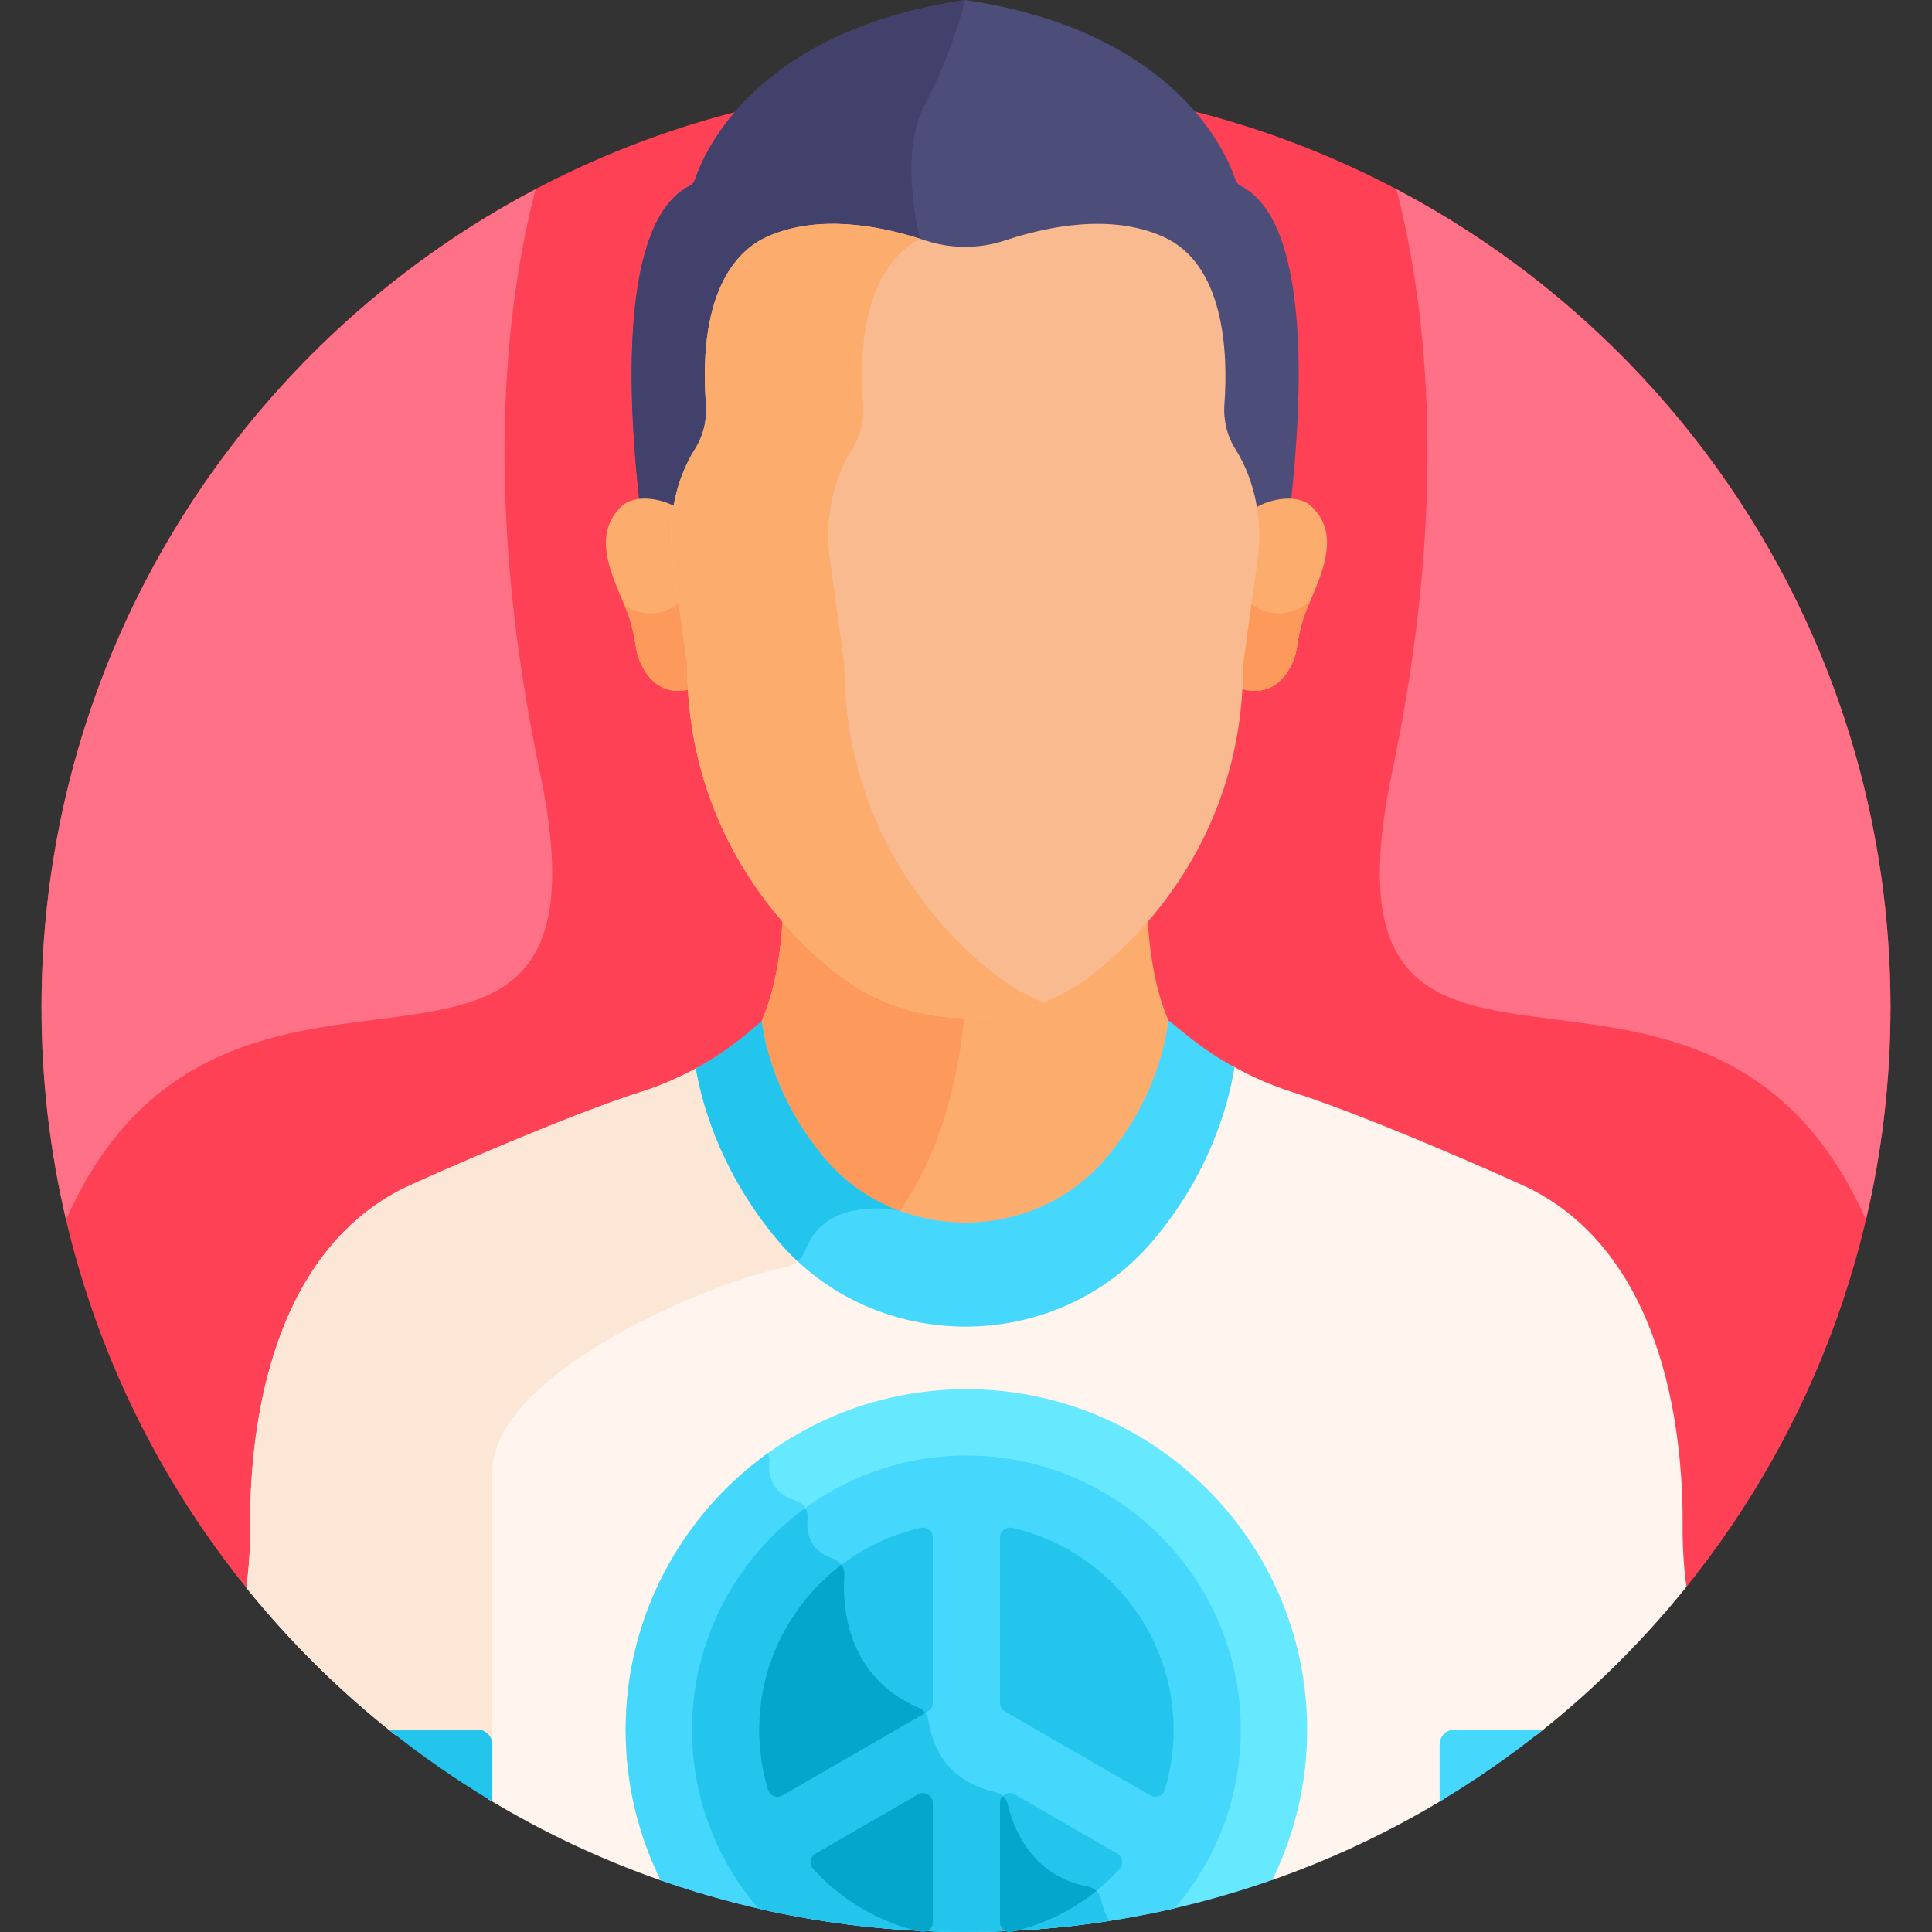 <svg id="Layer_1" enable-background="new 0 0 512 512" height="512" viewBox="0 0 512 512" width="512" xmlns="http://www.w3.org/2000/svg"><rect x="0" y="0" width="512" height="512" fill="#333333" stroke="none"/><path d="m65.269 420.76 381.649-.233c33.823-42.007 54.08-95.396 54.08-153.525 0-135.309-109.69-244.999-244.999-244.999s-244.998 109.689-244.998 244.998c0 58.237 20.333 111.717 54.268 153.759z" fill="#ff4155"/><path d="m179.355 136.61h.4c.572-5.397 2.174-11.136 5.711-16.684 2.388-3.747 3.521-8.272 3.192-12.742-2.236-30.437 8.585-40.001 15.234-42.992 5.302-2.387 11.081-3.303 16.83-3.303 8.622 0 17.178 2.062 23.95 4.314 7.165 2.383 15.055 2.383 22.216 0 11.285-3.754 27.522-6.975 40.78-1.012 15.462 6.958 16.186 29.857 15.241 42.887-.329 4.548.802 9.109 3.185 12.847 3.541 5.556 5.142 11.292 5.714 16.684h1.081c2.02-1.316 5.689-2.49 9.082-2.361 3.276-28.797 5.458-75.569-13.211-85.029-.667-.338-1.156-.935-1.388-1.646-2.154-6.595-15.544-39.242-71.593-47.573-56.049 8.331-69.439 40.978-71.591 47.573-.232.711-.721 1.308-1.389 1.646-18.68 9.466-16.484 56.289-13.205 85.081 3.574-.33 7.605.905 9.761 2.31z" fill="#4d4d79"/><path d="m184.188 47.573c-.232.711-.721 1.308-1.389 1.646-18.68 9.466-16.484 56.289-13.205 85.081 3.574-.331 7.605.904 9.761 2.309h.4c.572-5.397 2.174-11.136 5.71-16.684 2.388-3.747 3.521-8.272 3.192-12.742-2.236-30.437 8.585-40.001 15.234-42.992 5.302-2.387 11.081-3.302 16.83-3.302 8.224 0 16.369 1.879 22.982 4.007l.127-1.616s-5.938-22.187 1.313-35.687 10.636-27.593 10.636-27.593c-56.048 8.331-69.439 40.978-71.591 47.573z" fill="#41416b"/><path d="m445.912 404.481c.171-22.241-3.837-70.633-40.055-89.278l.006-.012c-7.218-3.44-43.833-19.588-63.363-25.769-5.456-1.727-10.688-4.033-15.662-6.809-2.035 10.793-7.343 27.477-21.144 43.907-25.771 30.677-74.087 30.526-99.641.001-14.915-17.816-19.708-35.498-21.271-43.579-4.795 2.626-9.824 4.823-15.06 6.48-18.655 5.903-55.265 21.91-63.364 25.769l.006.012c-36.218 18.645-40.226 67.037-40.055 89.278.042 5.448-.297 10.889-1.037 16.279 11.678 14.467 24.955 27.589 39.584 39.072h23.696l.864 16.968c14.333 8.667 29.63 15.9 45.685 21.516v-.006l162.069-.093v.009c16.03-5.628 31.301-12.868 45.611-21.538l.742-16.854h23.626c14.707-11.544 28.049-24.745 39.772-39.305-.721-5.316-1.051-10.679-1.009-16.048z" fill="#fff5ee"/><path d="m130.483 390.01c0-26.546 60.057-51.085 77.315-54.092 1.872-.326 3.543-1.342 4.654-2.819-2.253-2.014-4.403-4.192-6.4-6.577-14.915-17.816-19.708-35.498-21.271-43.579-4.795 2.626-9.824 4.823-15.06 6.48-18.655 5.903-55.265 21.91-63.364 25.769l.006.012c-36.218 18.645-40.226 67.037-40.055 89.278.042 5.448-.297 10.889-1.037 16.279 11.678 14.467 24.955 27.589 39.584 39.072h23.696l.864 16.968c.355.215.714.422 1.07.635-.002-31.309-.002-67.298-.002-87.426z" fill="#fce6d6"/><path d="m206.052 328.621c25.555 30.525 73.871 30.676 99.641-.001 14.627-17.412 19.718-35.118 21.479-45.786-4.385-2.414-8.568-5.199-12.485-8.352l-5.022-4.042-107.747.197-3.222 2.722c-4.426 3.74-9.204 7.021-14.255 9.806 1.149 6.904 5.412 26.106 21.611 45.456z" fill="#46d8fc"/><path d="m198.697 273.36c-4.426 3.74-9.204 7.021-14.255 9.806 1.148 6.903 5.411 26.105 21.61 45.455 1.679 2.005 3.46 3.871 5.323 5.614.896-.764 1.612-1.737 2.036-2.875 5.58-14.974 25.077-10.476 25.077-10.476l-9.644-39.951-11.58-10.324-15.345.028z" fill="#23c5ed"/><path d="m304.034 240.983c-13.089 15.246-27.996 25.632-48.254 25.632-20.255 0-35.163-10.384-48.254-25.633-.302 8.776-1.593 20.21-5.632 29.458l.025.196c.154.348 1.484 18.16 16.531 36.134 19.183 22.914 55.454 23.028 74.799-.001 11.93-14.201 15.412-28.668 16.416-36.33-4.039-9.247-5.329-20.68-5.631-29.456z" fill="#fcad6d"/><path d="m255.793 266.616c-.004 0-.009 0-.013 0-20.255 0-35.163-10.384-48.254-25.633-.302 8.776-1.593 20.21-5.632 29.458l.024.196c.154.348 1.484 18.16 16.531 36.134 5.53 6.605 12.483 11.304 20.038 14.112 12.973-18.421 16.405-42.198 17.306-54.267z" fill="#fd995b"/><path d="m409 458.344h-23.501c-2.199 0-3.982 1.783-3.982 3.982v15.106c9.608-5.743 18.786-12.126 27.483-19.088z" fill="#46d8fc"/><path d="m126.501 458.344h-23.501c8.696 6.963 17.875 13.345 27.482 19.088v-15.106c.001-2.2-1.782-3.982-3.981-3.982z" fill="#23c5ed"/><path d="m256.109 368.15c-49.791 0-90.3 40.508-90.3 90.3 0 14.299 3.346 27.83 9.289 39.859 25.329 8.859 52.549 13.691 80.902 13.691 28.452 0 55.763-4.866 81.167-13.784 5.914-12.005 9.242-25.503 9.242-39.766 0-49.792-40.508-90.3-90.3-90.3z" fill="#66e9ff"/><path d="m291.781 503.346c-.356-1.733-1.756-3.072-3.495-3.398-15.191-2.852-19.854-15.919-21.191-21.733-.376-1.636-1.644-2.927-3.284-3.286-13.991-3.056-17.058-13.918-17.726-18.872-.207-1.536-1.199-2.842-2.621-3.459-19.312-8.368-20.246-27.139-19.7-35.107.135-1.973-1.069-3.813-2.95-4.421-6.404-2.07-7.156-7.089-6.787-10.644.219-2.103-1.051-4.05-3.066-4.69-6.691-2.127-7.402-7.071-7.057-10.326.086-.81-.081-1.594-.424-2.292-22.796 16.407-37.67 43.164-37.67 73.332 0 14.3 3.346 27.83 9.289 39.859 25.328 8.859 52.549 13.691 80.901 13.691 12.91 0 25.581-1.012 37.95-2.94-1.199-2.052-1.84-4.114-2.169-5.714z" fill="#46d8fc"/><path d="m256.108 385.734c-40.096 0-72.716 32.621-72.716 72.716 0 12.859 3.369 24.94 9.25 35.432.089.182.175.366.279.544.074.128.164.239.243.362 2.269 3.915 4.898 7.597 7.831 11.009 17.682 4.056 36.093 6.203 55.005 6.203 19.007 0 37.508-2.165 55.272-6.261 2.9-3.38 5.502-7.023 7.751-10.896.091-.139.193-.268.278-.414.118-.203.218-.412.318-.62 5.855-10.475 9.208-22.53 9.208-35.359-.001-40.096-32.622-72.716-72.719-72.716z" fill="#46d8fc"/><path d="m291.781 503.346c-.356-1.733-1.756-3.072-3.495-3.398-15.191-2.852-19.854-15.919-21.191-21.733-.376-1.636-1.644-2.927-3.284-3.286-13.991-3.056-17.058-13.918-17.726-18.872-.207-1.536-1.199-2.842-2.621-3.459-19.312-8.368-20.246-27.139-19.7-35.107.135-1.973-1.069-3.813-2.95-4.421-6.404-2.07-7.156-7.089-6.787-10.644.104-1.003-.138-1.965-.63-2.773-18.166 13.233-30.004 34.653-30.004 58.797 0 12.859 3.369 24.94 9.25 35.432.09.182.176.366.279.544.074.128.164.239.243.362 2.269 3.915 4.898 7.597 7.831 11.009 17.681 4.056 36.092 6.203 55.004 6.203 12.909 0 25.577-1.022 37.947-2.946-1.197-2.05-1.837-4.11-2.166-5.708z" fill="#23c5ed"/><path d="m247.208 509.373c0 1.674-1.555 2.931-3.187 2.563-11.188-2.523-21.089-8.469-28.547-16.678-1.119-1.232-.799-3.19.642-4.022l27.168-15.686c1.744-1.007 3.924.252 3.924 2.266z" fill="#05a6cc"/><path d="m247.208 451.296c0 .935-.499 1.798-1.308 2.266l-38.551 22.258c-1.452.839-3.326.12-3.812-1.486-1.523-5.03-2.344-10.362-2.344-15.883 0-26.13 18.347-48.046 42.834-53.565 1.63-.367 3.181.891 3.181 2.563z" fill="#23c5ed"/><path d="m201.194 458.45c0 5.521.82 10.853 2.344 15.883.486 1.605 2.36 2.324 3.812 1.486l37.861-21.859c-.45-.585-1.045-1.058-1.746-1.362-19.312-8.368-20.246-27.139-19.7-35.107.07-1.02-.224-2.001-.779-2.798-13.23 10.033-21.792 25.91-21.792 43.757z" fill="#05a6cc"/><path d="m296.744 495.257c-7.458 8.209-17.361 14.155-28.548 16.678-1.633.368-3.188-.889-3.188-2.563v-31.558c0-2.014 2.18-3.273 3.924-2.266l27.169 15.686c1.442.833 1.762 2.792.643 4.023z" fill="#23c5ed"/><path d="m288.286 499.948c-15.191-2.852-19.854-15.919-21.191-21.733-.203-.884-.673-1.661-1.316-2.251-.467.462-.769 1.104-.769 1.852v31.558c0 1.674 1.555 2.931 3.188 2.563 8.316-1.876 15.921-5.646 22.341-10.828-.611-.587-1.39-.999-2.253-1.161z" fill="#05a6cc"/><path d="m308.681 474.333c-.486 1.605-2.36 2.324-3.812 1.486l-38.551-22.258c-.809-.467-1.308-1.331-1.308-2.266v-43.848c0-1.671 1.551-2.93 3.181-2.563 24.487 5.519 42.835 27.435 42.835 53.565-.001 5.522-.822 10.854-2.345 15.884z" fill="#23c5ed"/><path d="m347.432 134.097c-3.775-3.459-11.293-1.706-14.544.412.712 4.435.753 8.972.138 13.453l-3.837 27.941c0 2.252-.071 4.462-.201 6.633 9.354 2.822 14.001-5.577 14.784-11.34.337-2.481.888-4.926 1.652-7.312 2.488-7.772 11.465-21.12 2.008-29.787z" fill="#fcad6d"/><path d="m338.876 162.546c-2.843 0-5.45-1.008-7.485-2.685l-2.203 16.041c0 2.252-.071 4.462-.201 6.633 9.355 2.822 14.001-5.577 14.784-11.34.337-2.481.888-4.926 1.652-7.312.475-1.482 1.186-3.169 1.96-4.986-2.143 2.245-5.158 3.649-8.507 3.649z" fill="#fd995b"/><path d="m164.811 134.097c3.775-3.459 11.293-1.706 14.544.412-.712 4.435-.753 8.972-.137 13.453l3.836 27.941c0 2.252.071 4.462.201 6.633-9.355 2.822-14.001-5.577-14.784-11.34-.337-2.481-.888-4.926-1.652-7.312-2.488-7.772-11.465-21.12-2.008-29.787z" fill="#fcad6d"/><path d="m180.738 159.029c-2.136 2.169-5.103 3.517-8.388 3.517-2.58 0-4.958-.839-6.898-2.246.537 1.285 1.018 2.491 1.368 3.583.764 2.386 1.315 4.831 1.652 7.312.783 5.763 5.43 14.161 14.784 11.34-.13-2.171-.201-4.381-.201-6.633z" fill="#fd995b"/><path d="m330.799 125.873c-.953-2.488-2.09-4.773-3.377-6.794-2.202-3.454-3.246-7.676-2.942-11.887.974-13.441.168-37.086-16.167-44.437-13.72-6.172-30.371-2.889-41.923.953-6.842 2.277-14.379 2.276-21.221 0-11.553-3.843-28.204-7.128-41.923-.953-7.025 3.161-18.465 13.152-16.159 44.544.304 4.136-.743 8.319-2.949 11.781-1.251 1.962-2.36 4.176-3.295 6.579-2.74 7.039-3.627 14.85-2.564 22.591l3.831 27.864c0 46.146 27.92 72.807 39.924 82.129 9.581 7.441 21.565 11.54 33.746 11.54 12.18 0 24.165-4.098 33.746-11.54 12.004-9.321 39.923-35.983 39.917-82.046l3.837-27.941c1.052-7.663.194-15.404-2.481-22.383z" fill="#f9ba8f"/><path d="m263.692 258.242c-12.004-9.321-39.924-35.982-39.924-82.128l-3.831-27.864c-1.063-7.74-.176-15.551 2.564-22.59.935-2.403 2.044-4.617 3.295-6.579 2.205-3.461 3.253-7.645 2.949-11.781-2.192-29.843 8.036-40.339 15.086-44.019-11.477-3.646-27.382-6.468-40.586-.525-7.025 3.161-18.465 13.152-16.159 44.544.304 4.136-.743 8.319-2.949 11.781-1.251 1.962-2.36 4.176-3.295 6.579-2.74 7.039-3.627 14.85-2.564 22.59l3.831 27.864c0 46.146 27.92 72.807 39.924 82.128 9.581 7.442 21.565 11.54 33.746 11.54 7.162 0 14.251-1.427 20.829-4.107-4.608-1.879-8.968-4.367-12.916-7.433z" fill="#fcad6d"/><g fill="#ff7186"><path d="m370.081 50.148c8.342 32.438 13.732 83.559-1.11 154.248-23.299 110.967 82.881 23.029 125.527 118.838 4.244-18.057 6.501-36.88 6.501-56.233 0-94.113-53.075-175.817-130.918-216.853z"/><path d="m143.03 204.396c-14.843-70.69-9.453-121.81-1.11-154.248-77.843 41.036-130.919 122.74-130.919 216.853 0 19.353 2.258 38.175 6.501 56.232 42.647-95.808 148.827-7.871 125.528-118.837z"/></g></svg>